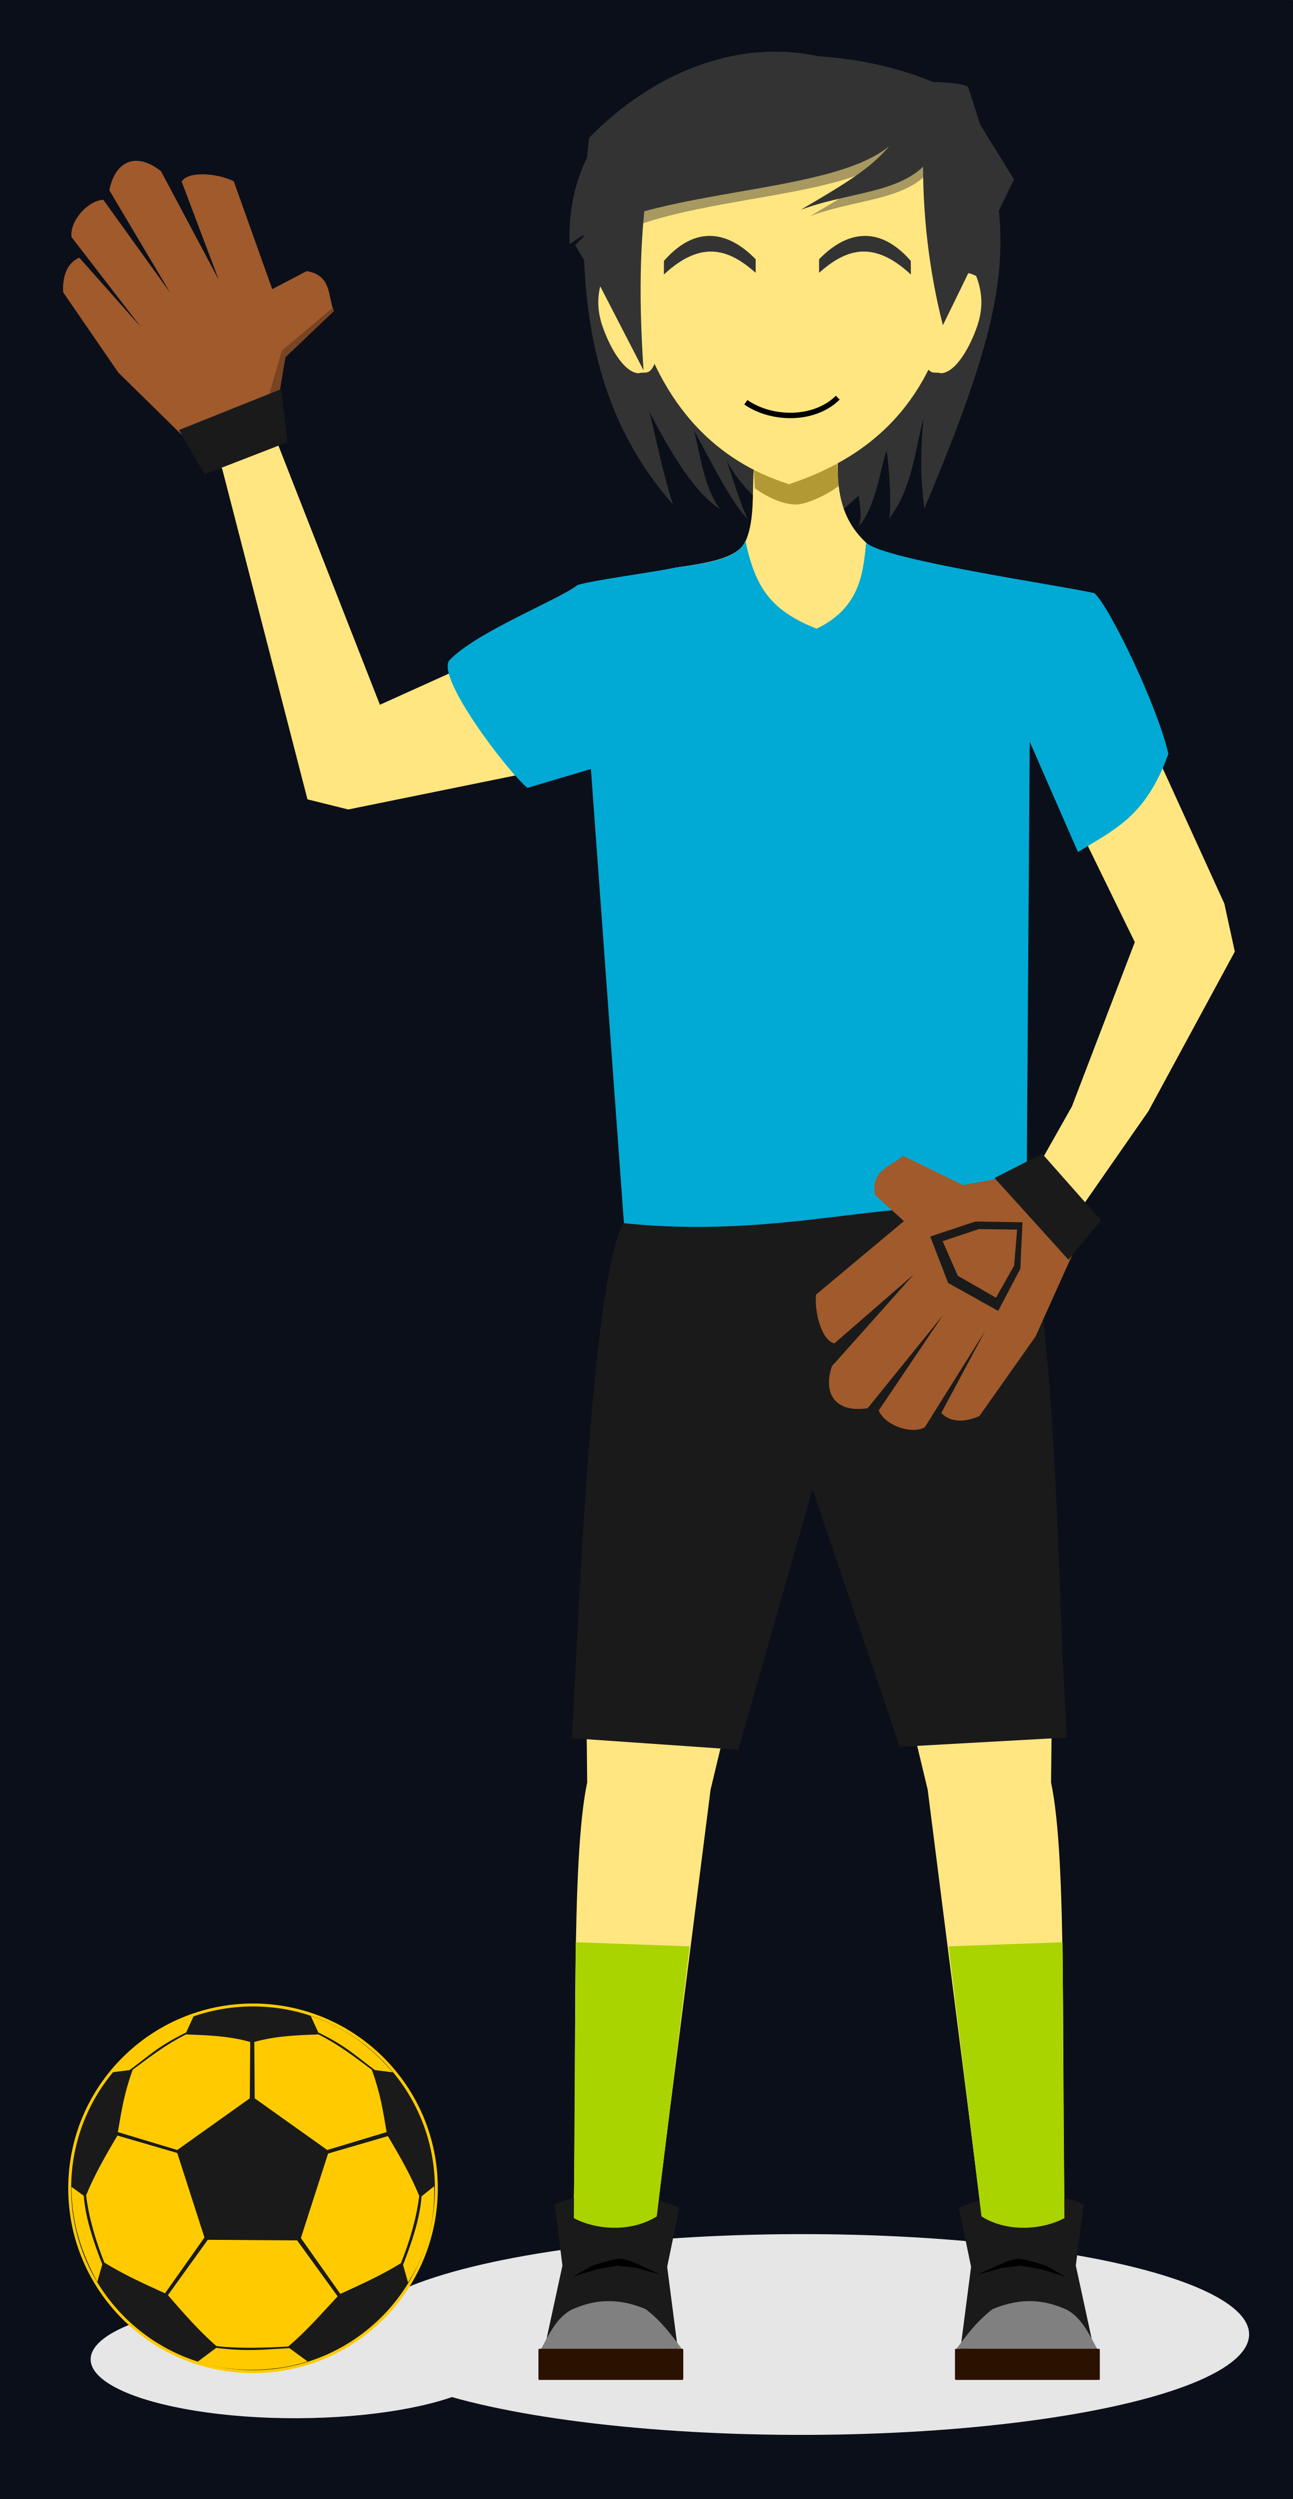 <?xml version="1.0" encoding="UTF-8" standalone="no"?>
<!-- Created with Inkscape (http://www.inkscape.org/) -->

<svg
   xmlns:dc="http://purl.org/dc/elements/1.1/"
   xmlns:cc="http://creativecommons.org/ns#"
   xmlns:rdf="http://www.w3.org/1999/02/22-rdf-syntax-ns#"
   xmlns:svg="http://www.w3.org/2000/svg"
   xmlns="http://www.w3.org/2000/svg"
   xmlns:sodipodi="http://sodipodi.sourceforge.net/DTD/sodipodi-0.dtd"
   xmlns:inkscape="http://www.inkscape.org/namespaces/inkscape"
   width="132.241mm"
   height="255.613mm"
   viewBox="0 0 468.571 905.714"
   id="svg4232"
   version="1.1"
   inkscape:version="0.91 r13725"
   sodipodi:docname="222-1022 Soccer Goal Keeper.svg"
   inkscape:export-filename="D:\0. Vexagrafi\paid vector\222-1022 Soccer Goal Keeper.png"
   inkscape:export-xdpi="190.72867"
   inkscape:export-ydpi="190.72867">
  <defs
     id="defs4234" />
  <sodipodi:namedview
     id="base"
     pagecolor="#0000ffff"
     bordercolor="#666666"
     borderopacity="1.0"
     inkscape:pageopacity="0.0"
     inkscape:pageshadow="2"
     inkscape:zoom="0.35"
     inkscape:cx="-178.17934"
     inkscape:cy="420.64343"
     inkscape:document-units="px"
     inkscape:current-layer="layer1"
     showgrid="false"
     fit-margin-top="0"
     fit-margin-left="0"
     fit-margin-right="0"
     fit-margin-bottom="0"
     inkscape:window-width="1366"
     inkscape:window-height="706"
     inkscape:window-x="-8"
     inkscape:window-y="-8"
     inkscape:window-maximized="1" />
  <g
     inkscape:label="Layer 1"
     inkscape:groupmode="layer"
     id="layer1"
     transform="translate(-117.465,-47.291)">
    <g
       id="g4944">
      <rect
         ry="0.124"
         y="47.291"
         x="117.465"
         height="905.714"
         width="468.571"
         id="rect4942"
         style="opacity:1;fill:#0B0F19;fill-opacity:1;fill-rule:evenodd;stroke:none;stroke-width:24.24;stroke-miterlimit:4;stroke-dasharray:none;stroke-dashoffset:0;stroke-opacity:0.995" />
      <path
         sodipodi:nodetypes="cccccccccccccccccc"
         inkscape:connector-curvature="0"
         id="path4725-1"
         d="m 439.234,78.079 c 2.729,-1.16 24.104,-1.921 28.985,0.6 17.432,51.831 18.173,72.272 -15.789,152.96 -1.127,-9.633 -1.707,-17.349 -0.299,-32.878 -3.026,11.375 -4.086,25.552 -12.407,36.423 0.749,-4.394 0.253,-16.084 -0.954,-24.669 -2.27,6.563 -3.96,20.632 -10.061,27.45 1.284,-3.799 0.325,-7.271 -0.054,-11.07 l -20.217,18.155 c -9.375,-11.153 -26.396,-22.372 -29.589,-36.335 2.253,5.43 6.803,21.659 9.708,26.858 -6.593,-6.625 -14.843,-23.898 -19.646,-32.32 2.04,6.992 3.398,20.525 9.517,28.537 -11.046,-6.787 -21.549,-27.599 -25.671,-35.37 1.869,7.228 4.902,22.416 8.601,33.714 C 331.237,196.015 325.069,152.009 330.933,97.274 358.473,68.947 400.561,53.924 439.234,78.079 Z"
         style="fill:#333333;stroke:none" />
      <ellipse
         ry="28.697"
         rx="71.612"
         cy="1189.89"
         cx="-606.716"
         transform="matrix(0.997,-0.081,0.697,0.717,0,0)"
         id="ellipse6954"
         style="fill:#e6e6e6;stroke:none"
         inkscape:export-xdpi="144.46902"
         inkscape:export-ydpi="144.46902" />
      <ellipse
         inkscape:export-ydpi="144.46902"
         inkscape:export-xdpi="144.46902"
         style="fill:#e6e6e6;stroke:none"
         id="ellipse4835-3"
         transform="matrix(0.998,-0.063,0.78,0.625,0,0)"
         cx="-656.505"
         cy="1363.153"
         rx="156.367"
         ry="56.037" />
      <path
         inkscape:export-ydpi="144.46902"
         inkscape:export-xdpi="144.46902"
         sodipodi:nodetypes="cccccccccccccc"
         inkscape:connector-curvature="0"
         id="path3612-0-7-9-4"
         d="m 395.889,207.03 26.153,-6.366 c -2.348,21.011 -1.217,33.414 9.303,43.311 6.763,6.363 58.534,15.628 69.569,18.302 5.492,4.917 7.212,30.876 11.065,47.952 l -42.518,0 -123.206,0 -26.473,-0.232 c 0.692,-5.833 1.443,-12.058 2.261,-18.728 2.468,-14.57 4.468,-25.829 10.517,-30.849 6.309,-1.865 18.364,-5.236 29.961,-7.442 13.728,-1.986 22.764,-3.798 25.316,-9.975 4.069,-9.848 1.267,-22.753 3.836,-33.163 z"
         style="fill:#ffe680;fill-opacity:1;stroke:none" />
      <path
         inkscape:export-ydpi="144.46902"
         inkscape:export-xdpi="144.46902"
         sodipodi:nodetypes="cccccc"
         inkscape:connector-curvature="0"
         id="path3614-9-0-4-2"
         d="m 420.268,209.96 1.131,13.427 c -2.967,2.49 -11.053,6.621 -15.251,6.736 -4.828,0.132 -10.848,-2.76 -15.129,-5.89 l -1.078,-18.325 z"
         style="fill:#806600;fill-opacity:0.599;stroke:none" />
      <path
         inkscape:export-ydpi="144.46902"
         inkscape:export-xdpi="144.46902"
         sodipodi:nodetypes="cccc"
         inkscape:connector-curvature="0"
         id="path3616-0-8-1-0"
         d="m 340.498,90.446 128.634,0 C 465.373,141.348 469.082,201.042 403.398,222.77 348.815,205.52 339.093,144.497 340.498,90.446 Z"
         style="fill:#ffe680;stroke:none" />
      <path
         inkscape:export-ydpi="144.46902"
         inkscape:export-xdpi="144.46902"
         sodipodi:nodetypes="cccccccccccc"
         inkscape:connector-curvature="0"
         id="path4399-1-6"
         d="m 309.158,319.309 6.319,6.725 -71.811,14.616 -14.78,-3.668 -30.854,-119.603 -9.073,-19.988 5.216,-9.185 13.945,-14.332 8.591,30.679 38.426,98.149 37.082,-16.753 z"
         style="fill:#ffe680;fill-opacity:1;fill-rule:evenodd;stroke:none;stroke-width:1px;stroke-linecap:butt;stroke-linejoin:miter;stroke-opacity:1" />
      <path
         inkscape:export-ydpi="144.46902"
         inkscape:export-xdpi="144.46902"
         sodipodi:nodetypes="cccccccccc"
         inkscape:connector-curvature="0"
         id="path4401-4-7"
         d="m 513.14,269.381 48.023,105.396 3.786,17.382 -31.334,57.863 -45.446,65.339 -12.842,-12.897 30.585,-54.184 22.793,-59.55 -36.859,-75.515 z"
         style="fill:#ffe680;fill-opacity:1;fill-rule:evenodd;stroke:none;stroke-width:1px;stroke-linecap:butt;stroke-linejoin:miter;stroke-opacity:1" />
      <path
         inkscape:export-ydpi="144.46902"
         inkscape:export-xdpi="144.46902"
         style="fill:#00aad4;fill-opacity:1;stroke:none"
         d="m 413.393,275.132 c 15.43,-7.433 16.868,-19.585 17.952,-31.157 6.763,6.363 71.725,15.628 82.76,18.302 5.492,4.917 22.921,41.136 26.773,58.211 -8.334,23.054 -19.643,27.326 -32.758,35.609 l -17.495,-40.006 -1.193,174.711 c -47.492,-16.405 -94.785,34.221 -145.794,0.703 L 331.599,325.985 308.596,332.819 c -7.133,-5.833 -32.764,-39.434 -28.404,-46.103 9.723,-10.425 40.457,-22.375 46.507,-27.395 6.309,-1.865 24.227,-4.136 35.824,-6.342 13.728,-1.986 22.516,-3.55 25.068,-9.727 3.642,17.404 9.527,25.4 25.804,31.88 z"
         id="path3622-7-1-7-3"
         inkscape:connector-curvature="0"
         sodipodi:nodetypes="cccccccccccccccc" />
      <path
         style="fill:#333333;fill-opacity:0.43;stroke:none"
         d="m 467.22,87.33 c 2.157,9.992 -3.952,9.967 -8.805,15.101 -7.015,17.992 -27.748,15.901 -47.326,23.148 21.743,-12.743 27.942,-16.848 36.38,-30.391 -8.832,27.418 -86.159,19.709 -115.44,42.194 -2.068,-70.33 60.824,-67.246 135.191,-50.052 z"
         id="path4341"
         inkscape:connector-curvature="0"
         sodipodi:nodetypes="cccccc" />
      <path
         inkscape:export-ydpi="144.46902"
         inkscape:export-xdpi="144.46902"
         style="fill:#333333;stroke:none"
         d="m 358.071,141.831 c 13.1,-14.94 25.473,-8.653 33.239,-0.568 l 0,4.884 c -9.158,-8.046 -19.156,-12.508 -33.265,0.638 z"
         id="path5538-3-8-4-6"
         inkscape:connector-curvature="0"
         sodipodi:nodetypes="ccccc" />
      <path
         inkscape:export-ydpi="144.46902"
         inkscape:export-xdpi="144.46902"
         style="fill:none;stroke:#000000;stroke-width:1.967px;stroke-linecap:butt;stroke-linejoin:miter;stroke-opacity:1"
         d="m 387.745,193.064 c 9.439,6.557 24.873,6.73 33.317,-1.654"
         id="path5546-2-0-9-1"
         inkscape:connector-curvature="0"
         sodipodi:nodetypes="cc" />
      <path
         inkscape:export-ydpi="144.46902"
         inkscape:export-xdpi="144.46902"
         style="fill:#ffe680;fill-opacity:1;fill-rule:evenodd;stroke:none"
         d="m 460.075,150.618 c 1.446,-5.218 7.15,-5.431 11.144,-3.309 2.569,6.545 2.294,12.415 0.46,17.916 -2.384,7.152 -7.587,17 -13.158,17.346 -2.417,-0.755 -3.864,1.053 -5.876,-3.553 3.857,-7.348 6.041,-19.49 7.429,-28.399 z"
         id="path3610-6-0-1"
         inkscape:connector-curvature="0"
         sodipodi:nodetypes="ccsccc" />
      <path
         inkscape:export-ydpi="144.46902"
         inkscape:export-xdpi="144.46902"
         sodipodi:nodetypes="ccsccc"
         inkscape:connector-curvature="0"
         id="path3613-8-3-2"
         d="m 347.306,150.618 c -1.446,-5.218 -7.15,-5.431 -11.144,-3.309 -2.569,6.545 -2.294,12.415 -0.46,17.916 2.384,7.152 7.587,17 13.158,17.346 2.417,-0.755 3.864,1.053 5.876,-3.553 -3.857,-7.348 -6.041,-19.49 -7.429,-28.399 z"
         style="fill:#ffe680;fill-opacity:1;fill-rule:evenodd;stroke:none" />
      <circle
         inkscape:export-ydpi="144.46902"
         inkscape:export-xdpi="144.46902"
         r="66.962"
         cy="840.341"
         cx="209.156"
         style="fill:#ffcb00;fill-opacity:1;stroke:none"
         id="path4258-0-0-8" />
      <circle
         inkscape:export-ydpi="144.46902"
         inkscape:export-xdpi="144.46902"
         r="65.907"
         cy="840.341"
         cx="209.156"
         id="path3434-7-3-16"
         style="fill:#1a1a1a;stroke:none" />
      <path
         inkscape:export-ydpi="144.46902"
         inkscape:export-xdpi="144.46902"
         sodipodi:nodetypes="ccccccc"
         inkscape:connector-curvature="0"
         id="path3436-48-2-4"
         d="m 181.697,827.551 9.855,30.619 -14.294,20.237 c -7.323,-3.371 -14.645,-6.604 -21.968,-11.134 -3.084,-7.774 -5.536,-15.801 -6.62,-24.375 2.83,-6.983 6.938,-14.286 11.36,-21.667 z"
         style="fill:#ffcb00;fill-opacity:1;stroke:none" />
      <path
         inkscape:export-ydpi="144.46902"
         inkscape:export-xdpi="144.46902"
         sodipodi:nodetypes="ccccc"
         inkscape:connector-curvature="0"
         id="path3438-7-6-6"
         d="m 143.357,839.807 4.468,3.245 c 0.544,7.731 3.34,16.266 6.703,24.843 l -1.809,6.384 c -5.127,-9.596 -9.296,-20.096 -9.363,-34.471 z"
         style="fill:#ffcb00;fill-opacity:1;stroke:none" />
      <path
         inkscape:export-ydpi="144.46902"
         inkscape:export-xdpi="144.46902"
         style="fill:#ffcb00;fill-opacity:1;stroke:none"
         d="m 192.759,859.014 32.377,0.213 14.687,20.273 c -5.511,5.883 -11.316,12.661 -17.928,18.178 -8.35,0.471 -17.485,0.795 -25.963,-0.139 -5.732,-4.891 -12.002,-11.946 -17.609,-18.472 z"
         id="path3440-5-1-7"
         inkscape:connector-curvature="0"
         sodipodi:nodetypes="ccccccc" />
      <path
         inkscape:export-ydpi="144.46902"
         inkscape:export-xdpi="144.46902"
         style="fill:#ffcb00;fill-opacity:1;stroke:none"
         d="m 189.088,903.198 6.724,-5.024 c 11.294,1.452 17.576,0.555 26.539,0.103 l 6.55,4.796 c -10.192,3.43 -26.153,4.602 -39.813,0.125 z"
         id="path3442-4-7-2"
         inkscape:connector-curvature="0"
         sodipodi:nodetypes="ccccc" />
      <path
         inkscape:export-ydpi="144.46902"
         inkscape:export-xdpi="144.46902"
         sodipodi:nodetypes="ccccccc"
         inkscape:connector-curvature="0"
         id="path3436-4-0-8-1"
         d="m 236.36,827.752 -9.855,30.619 14.294,20.237 c 7.322,-3.371 14.645,-6.604 21.968,-11.134 3.083,-7.774 5.536,-15.801 6.62,-24.375 -2.831,-6.983 -6.939,-14.286 -11.36,-21.667 z"
         style="fill:#ffcb00;fill-opacity:1;stroke:none" />
      <path
         inkscape:export-ydpi="144.46902"
         inkscape:export-xdpi="144.46902"
         sodipodi:nodetypes="ccccc"
         inkscape:connector-curvature="0"
         id="path3438-8-9-7-3"
         d="m 274.805,839.582 -4.575,3.67 c -0.544,7.731 -3.34,16.266 -6.703,24.843 l 1.809,6.384 c 5.801,-9.09 9.853,-20.184 9.469,-34.897 z"
         style="fill:#ffcb00;fill-opacity:1;stroke:none" />
      <path
         inkscape:export-ydpi="144.46902"
         inkscape:export-xdpi="144.46902"
         style="fill:#ffcb00;fill-opacity:1;stroke:none"
         d="m 209.77,807.74 26.289,18.721 21.51,-6.489 c -1.359,-7.946 -2.258,-14.034 -5.375,-22.6 -6.71,-4.992 -11.709,-8.912 -19.299,-12.801 -6.414,0.287 -15.001,0.381 -23.276,2.739 z"
         id="path3440-8-3-6-4"
         inkscape:connector-curvature="0"
         sodipodi:nodetypes="ccccccc" />
      <path
         inkscape:export-ydpi="144.46902"
         inkscape:export-xdpi="144.46902"
         style="fill:#ffcb00;fill-opacity:1;stroke:none"
         d="m 230.085,777.885 2.739,5.982 c 10.226,5.009 13.273,8.314 20.505,13.628 l 6.512,0.828 c -6.861,-7.989 -16.21,-16.007 -29.756,-20.438 z"
         id="path3442-2-9-1-8"
         inkscape:connector-curvature="0"
         sodipodi:nodetypes="ccccc" />
      <path
         inkscape:export-ydpi="144.46902"
         inkscape:export-xdpi="144.46902"
         sodipodi:nodetypes="ccccccc"
         inkscape:connector-curvature="0"
         id="path3486-6-0-8"
         d="m 207.983,807.74 -26.289,18.721 -21.51,-6.489 c 1.359,-7.946 2.258,-14.034 5.375,-22.6 6.71,-4.992 11.709,-8.912 19.299,-12.801 6.414,0.287 15.001,0.381 23.276,2.739 z"
         style="fill:#ffcb00;fill-opacity:1;stroke:none" />
      <path
         inkscape:export-ydpi="144.46902"
         inkscape:export-xdpi="144.46902"
         sodipodi:nodetypes="ccccc"
         inkscape:connector-curvature="0"
         id="path3488-5-3-8"
         d="m 187.667,777.885 -2.739,5.982 c -10.226,5.009 -13.273,8.314 -20.505,13.628 l -6.512,0.828 c 6.861,-7.989 16.211,-16.007 29.756,-20.438 z"
         style="fill:#ffcb00;fill-opacity:1;stroke:none" />
      <path
         inkscape:export-ydpi="144.46902"
         inkscape:export-xdpi="144.46902"
         sodipodi:nodetypes="ccccccc"
         inkscape:connector-curvature="0"
         id="path4391-2-5"
         d="m 432.773,608.809 20.872,87.062 19.868,156.383 29.809,-1.987 c -1.352,-54.003 1.081,-128.829 -4.968,-156.998 l 0.993,-90.423 z"
         style="fill:#ffe680;fill-opacity:1;fill-rule:evenodd;stroke:none;stroke-width:1px;stroke-linecap:butt;stroke-linejoin:miter;stroke-opacity:1" />
      <path
         inkscape:export-ydpi="144.46902"
         inkscape:export-xdpi="144.46902"
         sodipodi:nodetypes="ccccccc"
         inkscape:connector-curvature="0"
         id="path4397-9-7"
         d="m 464.956,847.397 4.417,21.398 -4.973,38.444 51.259,-0.462 -8.327,-38.412 2.797,-22.192 c -15.431,-6.44 -31.612,-4.494 -45.173,1.224 z"
         style="fill:#1a1a1a;fill-rule:evenodd;stroke:none;stroke-width:1px;stroke-linecap:butt;stroke-linejoin:miter;stroke-opacity:1" />
      <path
         style="fill:#ffe680;fill-opacity:1;fill-rule:evenodd;stroke:none;stroke-width:1px;stroke-linecap:butt;stroke-linejoin:miter;stroke-opacity:1"
         d="m 395.843,608.809 -20.872,87.062 -19.868,156.383 -29.809,-1.987 c 1.352,-54.003 -1.081,-128.829 4.968,-156.998 l -0.993,-90.423 z"
         id="path6942"
         inkscape:connector-curvature="0"
         sodipodi:nodetypes="ccccccc"
         inkscape:export-xdpi="144.46902"
         inkscape:export-ydpi="144.46902" />
      <path
         inkscape:export-ydpi="144.46902"
         inkscape:export-xdpi="144.46902"
         sodipodi:nodetypes="cccccccc"
         inkscape:connector-curvature="0"
         id="path4387-6-6"
         d="m 343.344,490.564 c 66.817,6.915 109.583,-15.481 147.302,-0.291 10.481,60.735 9.633,124.302 13.429,186.707 l -60.563,3.372 -31.606,-93.404 -26.879,94.456 -60.346,-4.18 c 1.903,-28.229 6.397,-164.244 18.664,-186.66 z"
         style="fill:#1a1a1a;fill-rule:evenodd;stroke:none;stroke-width:1px;stroke-linecap:butt;stroke-linejoin:miter;stroke-opacity:1" />
      <path
         inkscape:export-ydpi="144.46902"
         inkscape:export-xdpi="144.46902"
         sodipodi:nodetypes="ccccc"
         inkscape:connector-curvature="0"
         id="path4393-2-1-9"
         d="m 464.093,898.512 51.222,0.501 c -3.058,-5.673 -5.831,-11.697 -11.139,-14.596 -7.626,-3.49 -16.124,-4.832 -27.006,-0.29 -5.864,4.505 -9.757,9.88 -13.077,14.385 z"
         style="fill:#808080;fill-rule:evenodd;stroke:none;stroke-width:1.108px;stroke-linecap:butt;stroke-linejoin:miter;stroke-opacity:1" />
      <rect
         inkscape:export-ydpi="144.46902"
         inkscape:export-xdpi="144.46902"
         ry="0.36"
         y="898.507"
         x="463.54"
         height="11.284"
         width="52.488"
         id="rect4418-6-0-4"
         style="opacity:1;fill:#2b1100;fill-opacity:1;fill-rule:evenodd;stroke:none;stroke-width:1;stroke-miterlimit:4;stroke-dasharray:4, 4;stroke-dashoffset:0;stroke-opacity:0.995" />
      <path
         inkscape:export-ydpi="144.46902"
         inkscape:export-xdpi="144.46902"
         sodipodi:nodetypes="ccccc"
         inkscape:connector-curvature="0"
         id="path4422-9-7-6"
         d="m 461.217,752.655 41.311,-1.48 c 0.224,33.583 0.447,67.075 0.671,99.976 -7.866,4.25 -20.701,5.285 -30.058,-0.621 z"
         style="fill:#aad400;fill-rule:evenodd;stroke:none;stroke-width:1px;stroke-linecap:butt;stroke-linejoin:miter;stroke-opacity:1" />
      <path
         inkscape:export-ydpi="144.46902"
         inkscape:export-xdpi="144.46902"
         inkscape:connector-curvature="0"
         id="path4457-6-1"
         d="m 472.768,871.134 8.198,-3.726 c 0,0 3.726,-1.739 6.21,-1.49 2.484,0.248 9.44,2.484 9.44,2.484 l 6.956,3.975 -8.943,-2.733 -7.204,-1.242 -6.707,0.745 -8.943,2.484 z"
         style="fill:#000000;fill-rule:evenodd;stroke:none;stroke-width:1px;stroke-linecap:butt;stroke-linejoin:miter;stroke-opacity:1" />
      <path
         style="fill:#1a1a1a;fill-rule:evenodd;stroke:none;stroke-width:1px;stroke-linecap:butt;stroke-linejoin:miter;stroke-opacity:1"
         d="m 363.66,847.397 -4.417,21.398 4.973,38.444 -51.259,-0.462 8.327,-38.412 -2.797,-22.192 c 15.431,-6.44 31.612,-4.494 45.173,1.224 z"
         id="path6944"
         inkscape:connector-curvature="0"
         sodipodi:nodetypes="ccccccc"
         inkscape:export-xdpi="144.46902"
         inkscape:export-ydpi="144.46902" />
      <path
         style="fill:#808080;fill-rule:evenodd;stroke:none;stroke-width:1.108px;stroke-linecap:butt;stroke-linejoin:miter;stroke-opacity:1"
         d="m 364.523,898.512 -51.222,0.501 c 3.058,-5.673 5.831,-11.697 11.139,-14.596 7.626,-3.49 16.124,-4.832 27.006,-0.29 5.864,4.505 9.757,9.88 13.077,14.385 z"
         id="path6946"
         inkscape:connector-curvature="0"
         sodipodi:nodetypes="ccccc"
         inkscape:export-xdpi="144.46902"
         inkscape:export-ydpi="144.46902" />
      <rect
         transform="scale(-1,1)"
         style="opacity:1;fill:#2b1100;fill-opacity:1;fill-rule:evenodd;stroke:none;stroke-width:1;stroke-miterlimit:4;stroke-dasharray:4, 4;stroke-dashoffset:0;stroke-opacity:0.995"
         id="rect6948"
         width="52.488"
         height="11.284"
         x="-365.076"
         y="898.507"
         ry="0.36"
         inkscape:export-xdpi="144.46902"
         inkscape:export-ydpi="144.46902" />
      <path
         style="fill:#aad400;fill-rule:evenodd;stroke:none;stroke-width:1px;stroke-linecap:butt;stroke-linejoin:miter;stroke-opacity:1"
         d="m 367.399,752.655 -41.311,-1.48 c -0.224,33.583 -0.447,67.075 -0.671,99.976 7.866,4.25 20.701,5.285 30.058,-0.621 z"
         id="path6950"
         inkscape:connector-curvature="0"
         sodipodi:nodetypes="ccccc"
         inkscape:export-xdpi="144.46902"
         inkscape:export-ydpi="144.46902" />
      <path
         style="fill:#000000;fill-rule:evenodd;stroke:none;stroke-width:1px;stroke-linecap:butt;stroke-linejoin:miter;stroke-opacity:1"
         d="m 355.848,871.134 -8.198,-3.726 c 0,0 -3.726,-1.739 -6.21,-1.49 -2.484,0.248 -9.44,2.484 -9.44,2.484 l -6.956,3.975 8.943,-2.733 7.204,-1.242 6.707,0.745 8.943,2.484 z"
         id="path6952"
         inkscape:connector-curvature="0"
         inkscape:export-xdpi="144.46902"
         inkscape:export-ydpi="144.46902" />
      <path
         sodipodi:nodetypes="ccccc"
         inkscape:connector-curvature="0"
         id="path7677"
         d="m 447.53,141.831 c -13.1,-14.94 -25.473,-8.653 -33.239,-0.568 l 0,4.884 c 9.158,-8.046 19.156,-12.508 33.265,0.638 z"
         style="fill:#333333;stroke:none"
         inkscape:export-xdpi="144.46902"
         inkscape:export-ydpi="144.46902" />
      <path
         sodipodi:nodetypes="ccccccccccccccccccc"
         inkscape:connector-curvature="0"
         id="path7694"
         d="m 218.386,191.43 2.503,-14.683 17.551,-16.759 c -2.194,-5.227 -0.644,-12.918 -9.847,-14.447 l -12.477,6.534 L 202.177,112.972 c -5.594,-2.785 -16.35,-3.916 -18.887,0.117 l 13.459,35.615 -20.911,-39.333 c -8.62,-6.947 -16.584,-4.18 -18.747,6.888 l 22.136,37.251 -24.326,-33.819 c -5.922,0.324 -12.342,8.101 -11.49,13.558 l 25.194,32.659 -22.405,-25.238 c -4.99,2.152 -6.15,7.826 -5.828,12.572 l 19.95,29.042 23.223,22.823 z"
         style="fill:#a05a2c;fill-rule:evenodd;stroke:none;stroke-width:1.13px;stroke-linecap:butt;stroke-linejoin:miter;stroke-opacity:1" />
      <path
         inkscape:connector-curvature="0"
         id="path7844"
         d="m 238.489,160.027 -17.619,16.712 -2.332,13.732 -4.146,1.943 5.182,-18.007 18.266,-15.416 z"
         style="fill:#784421;fill-rule:evenodd;stroke:none;stroke-width:1px;stroke-linecap:butt;stroke-linejoin:miter;stroke-opacity:1" />
      <path
         sodipodi:nodetypes="ccccc"
         inkscape:connector-curvature="0"
         id="path7692"
         d="m 191.607,219.186 30.028,-11.643 -2.247,-19.254 -37.073,14.854 z"
         style="fill:#1a1a1a;fill-rule:evenodd;stroke:none;stroke-width:1.13px;stroke-linecap:butt;stroke-linejoin:miter;stroke-opacity:1" />
      <path
         sodipodi:nodetypes="ccccccccccccccccccc"
         inkscape:connector-curvature="0"
         id="path7694-2"
         d="m 481.167,474.053 -14.64,2.743 -21.804,-10.652 c -4.142,3.871 -11.894,5.083 -10.137,14.245 l 10.455,9.438 -31.845,26.632 c -0.672,6.212 1.996,16.693 6.658,17.675 l 28.739,-24.972 -29.643,33.251 c -3.527,10.494 1.829,17.005 12.961,15.196 l 27.265,-33.678 -23.287,34.543 c 2.357,5.442 11.878,8.768 16.7,6.077 l 21.898,-34.955 -15.904,29.766 c 3.749,3.934 9.473,3.055 13.813,1.108 l 20.323,-28.782 13.356,-29.695 z"
         style="fill:#a05a2c;fill-rule:evenodd;stroke:none;stroke-width:1.13px;stroke-linecap:butt;stroke-linejoin:miter;stroke-opacity:1" />
      <path
         sodipodi:nodetypes="ccccc"
         inkscape:connector-curvature="0"
         id="path7692-5"
         d="m 516.487,489.548 -21.332,-24.128 -17.281,8.783 26.786,29.624 z"
         style="fill:#1a1a1a;fill-rule:evenodd;stroke:none;stroke-width:1.13px;stroke-linecap:butt;stroke-linejoin:miter;stroke-opacity:1" />
      <path
         sodipodi:nodetypes="cccccc"
         inkscape:connector-curvature="0"
         id="path3588"
         d="m 467.193,82.753 c 2.287,10.592 -4.189,10.566 -9.334,16.008 -7.437,19.073 -29.415,16.856 -50.169,24.539 23.049,-13.509 29.621,-17.86 38.565,-32.217 -9.362,29.066 -91.335,20.893 -122.375,44.729 -2.192,-74.556 95.569,-81.132 143.313,-53.059 z"
         style="fill:#333333;stroke:none" />
      <path
         sodipodi:nodetypes="ccccc"
         inkscape:connector-curvature="0"
         id="path4745"
         d="m 452.008,103.623 c -0.346,20.386 2.054,41.594 7.155,61.534 L 484.949,112.313 463.933,78.342 Z"
         style="fill:#333333;stroke:none" />
      <path
         style="fill:#333333;stroke:none"
         d="m 350.679,181.482 -13.413,-26.004 -1.99,-3.857 -9.399,-15.475 26.878,-26.84 c -4.075,26.757 -3.5,50.314 -2.076,72.176 z"
         id="path4747"
         inkscape:connector-curvature="0"
         sodipodi:nodetypes="cccccc" />
      <path
         sodipodi:nodetypes="ccccccc"
         inkscape:connector-curvature="0"
         id="path7840"
         d="m 461.054,512.244 -6.477,-16.815 16.323,-5.441 17.1,0.259 -0.777,16.841 -8.032,15.287 z"
         style="fill:#1a1a1a;fill-rule:evenodd;stroke:none;stroke-width:1px;stroke-linecap:butt;stroke-linejoin:miter;stroke-opacity:1" />
      <path
         sodipodi:nodetypes="ccccccc"
         style="fill:#a05a2c;fill-rule:evenodd;stroke:none;stroke-width:1px;stroke-linecap:butt;stroke-linejoin:miter;stroke-opacity:1"
         d="m 464.559,509.626 -5.509,-12.522 13.189,-4.396 13.817,0.209 -1.086,13.058 -6.582,11.619 z"
         id="path7842"
         inkscape:connector-curvature="0" />
    </g>
  </g>
</svg>
